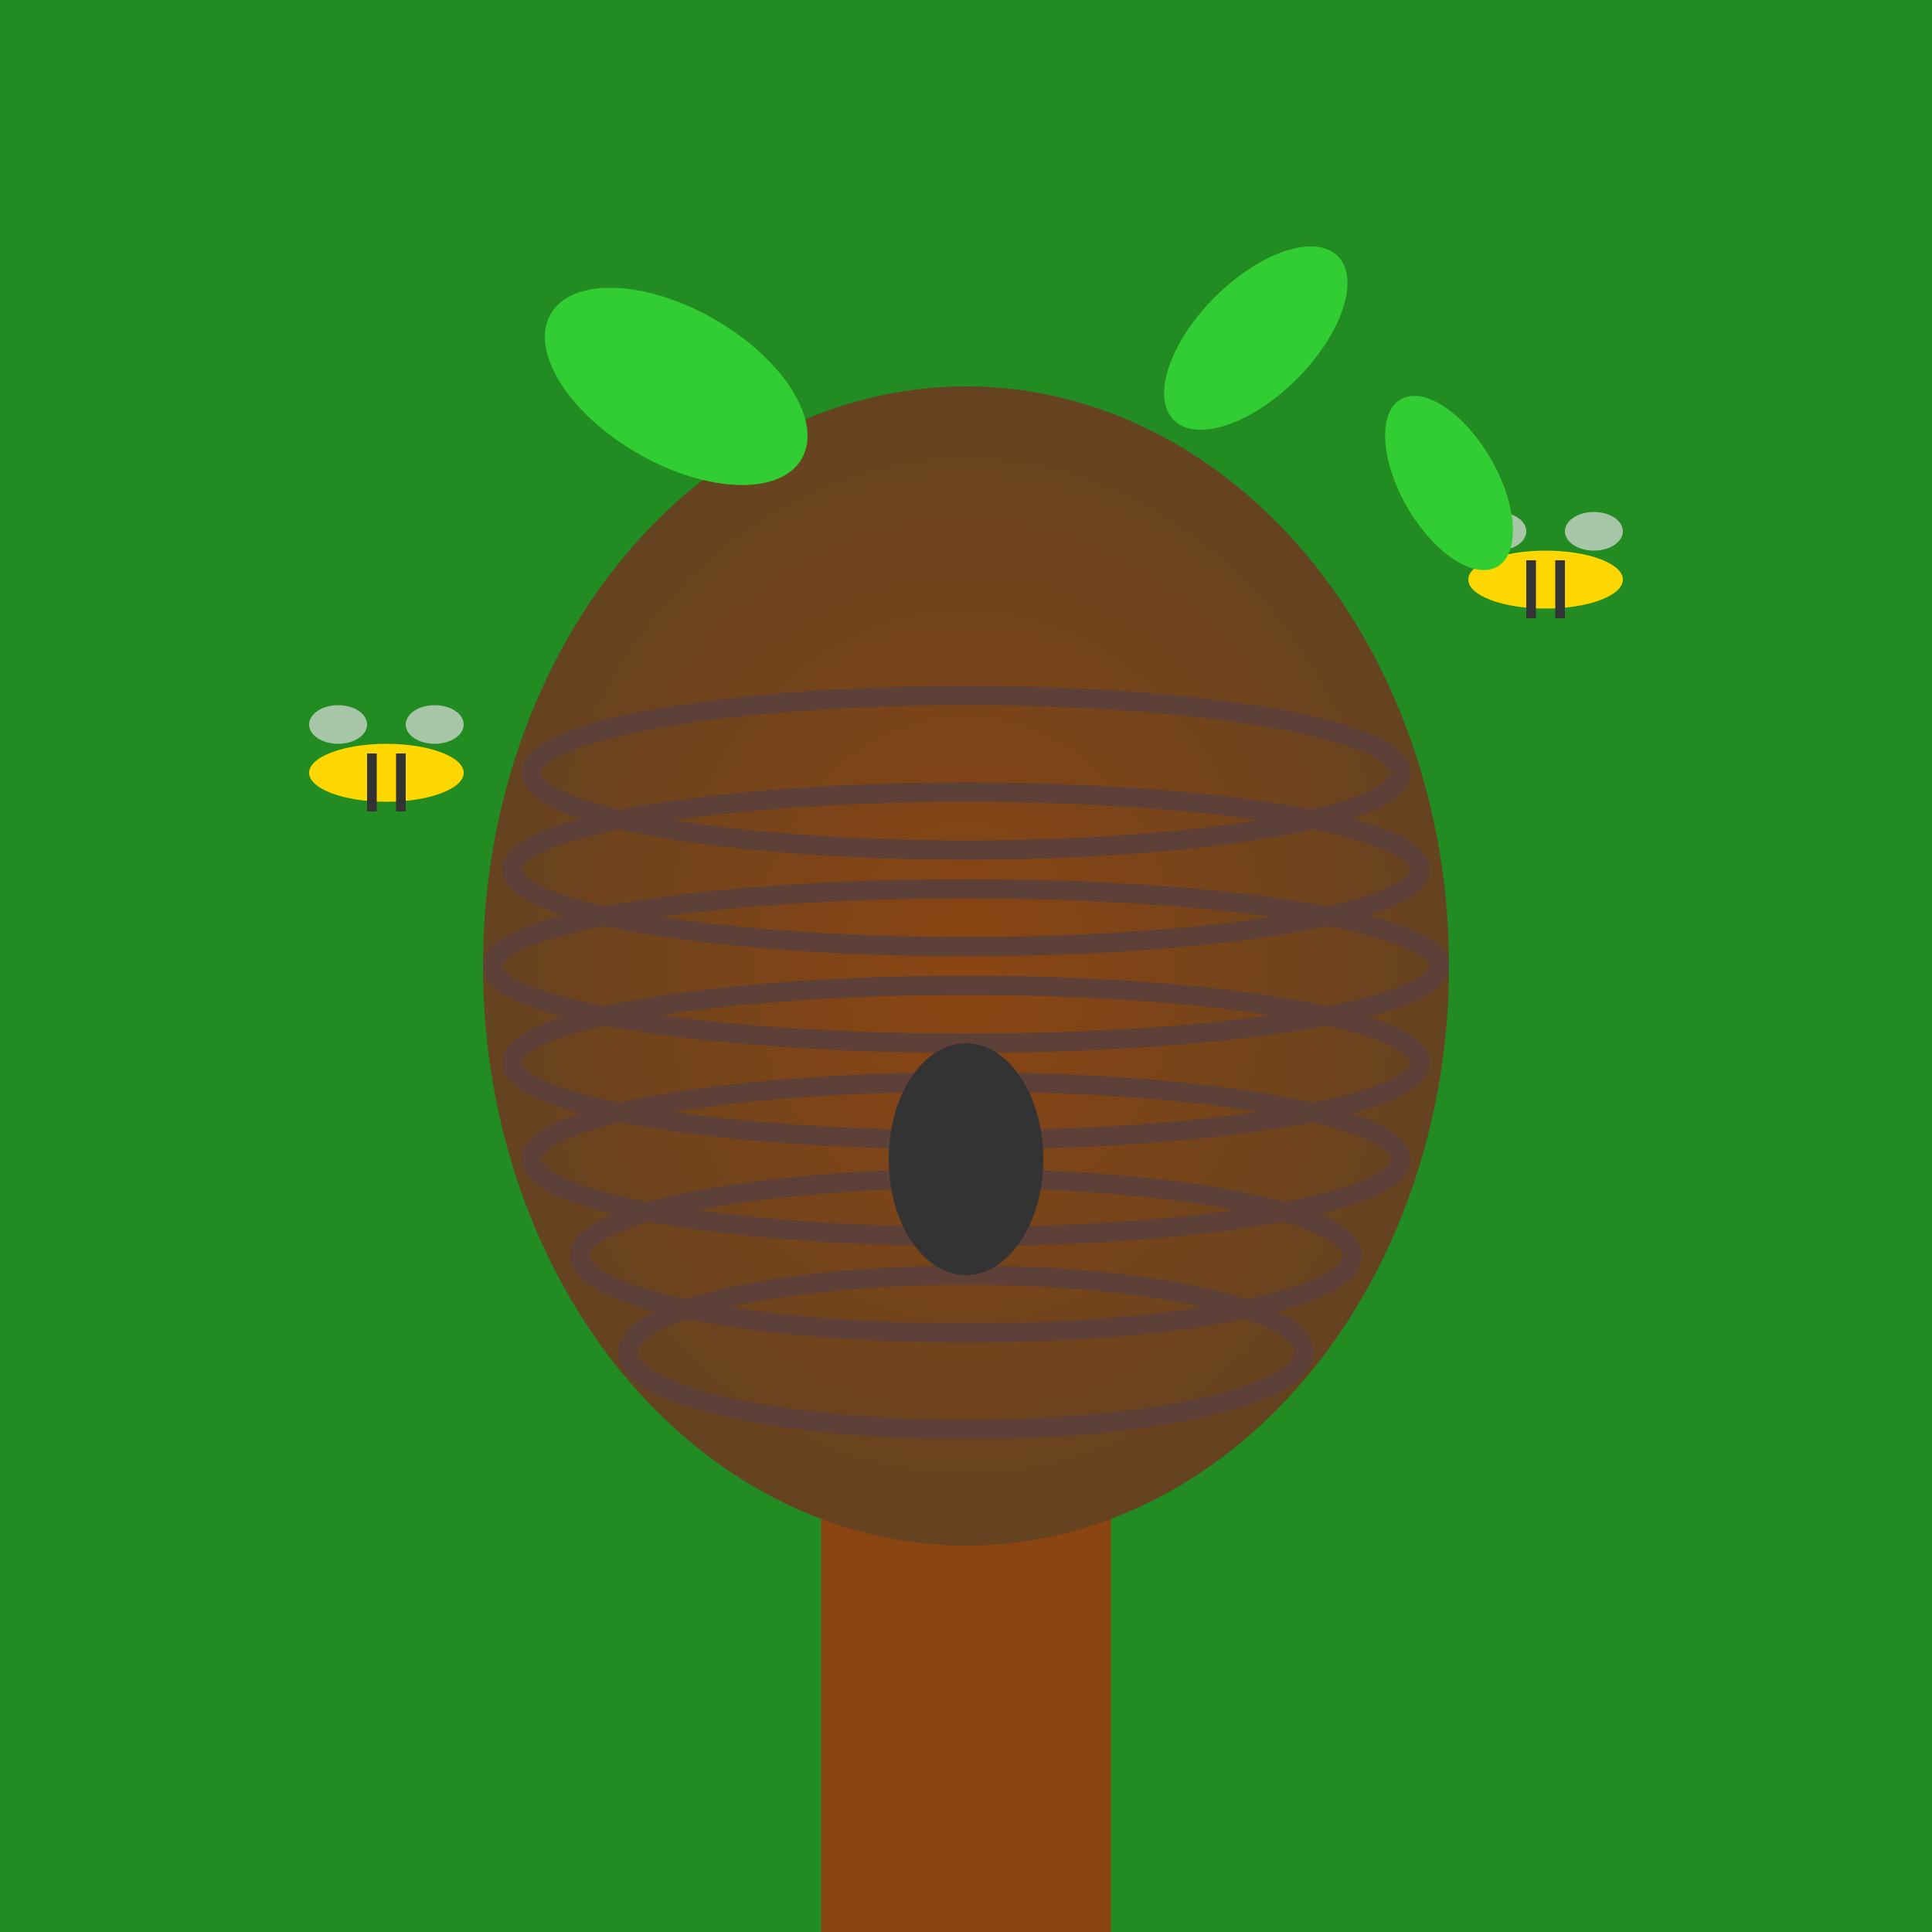 <svg xmlns="http://www.w3.org/2000/svg" viewBox="0 0 200 200" width="200" height="200">
  <defs>
    <radialGradient id="hiveGrad" cx="50%" cy="50%" r="50%">
      <stop offset="0%" style="stop-color:#8B4513;stop-opacity:1" />
      <stop offset="100%" style="stop-color:#654321;stop-opacity:1" />
    </radialGradient>
  </defs>
  
  <!-- Background -->
  <rect width="200" height="200" fill="#228B22"/>
  
  <!-- Tree trunk -->
  <rect x="85" y="120" width="30" height="80" fill="#8B4513"/>
  
  <!-- Beehive -->
  <ellipse cx="100" cy="100" rx="50" ry="60" fill="url(#hiveGrad)"/>
  
  <!-- Hive texture lines -->
  <ellipse cx="100" cy="80" rx="45" ry="8" fill="none" stroke="#5D4037" stroke-width="2"/>
  <ellipse cx="100" cy="90" rx="47" ry="8" fill="none" stroke="#5D4037" stroke-width="2"/>
  <ellipse cx="100" cy="100" rx="49" ry="8" fill="none" stroke="#5D4037" stroke-width="2"/>
  <ellipse cx="100" cy="110" rx="47" ry="8" fill="none" stroke="#5D4037" stroke-width="2"/>
  <ellipse cx="100" cy="120" rx="45" ry="8" fill="none" stroke="#5D4037" stroke-width="2"/>
  <ellipse cx="100" cy="130" rx="40" ry="8" fill="none" stroke="#5D4037" stroke-width="2"/>
  <ellipse cx="100" cy="140" rx="35" ry="8" fill="none" stroke="#5D4037" stroke-width="2"/>
  
  <!-- Hive entrance -->
  <ellipse cx="100" cy="120" rx="8" ry="12" fill="#333"/>
  
  <!-- Flying bees -->
  <g>
    <!-- Bee 1 -->
    <ellipse cx="160" cy="60" rx="8" ry="3" fill="#FFD700"/>
    <rect x="158" y="58" width="1" height="6" fill="#333"/>
    <rect x="161" y="58" width="1" height="6" fill="#333"/>
    <ellipse cx="155" cy="55" rx="3" ry="2" fill="#E0E0E0" opacity="0.7"/>
    <ellipse cx="165" cy="55" rx="3" ry="2" fill="#E0E0E0" opacity="0.7"/>
    
    <!-- Bee 2 -->
    <ellipse cx="40" cy="80" rx="8" ry="3" fill="#FFD700"/>
    <rect x="38" y="78" width="1" height="6" fill="#333"/>
    <rect x="41" y="78" width="1" height="6" fill="#333"/>
    <ellipse cx="35" cy="75" rx="3" ry="2" fill="#E0E0E0" opacity="0.7"/>
    <ellipse cx="45" cy="75" rx="3" ry="2" fill="#E0E0E0" opacity="0.7"/>
  </g>
  
  <!-- Leaves -->
  <ellipse cx="70" cy="40" rx="15" ry="8" fill="#32CD32" transform="rotate(30 70 40)"/>
  <ellipse cx="130" cy="35" rx="12" ry="6" fill="#32CD32" transform="rotate(-45 130 35)"/>
  <ellipse cx="150" cy="50" rx="10" ry="5" fill="#32CD32" transform="rotate(60 150 50)"/>
</svg>